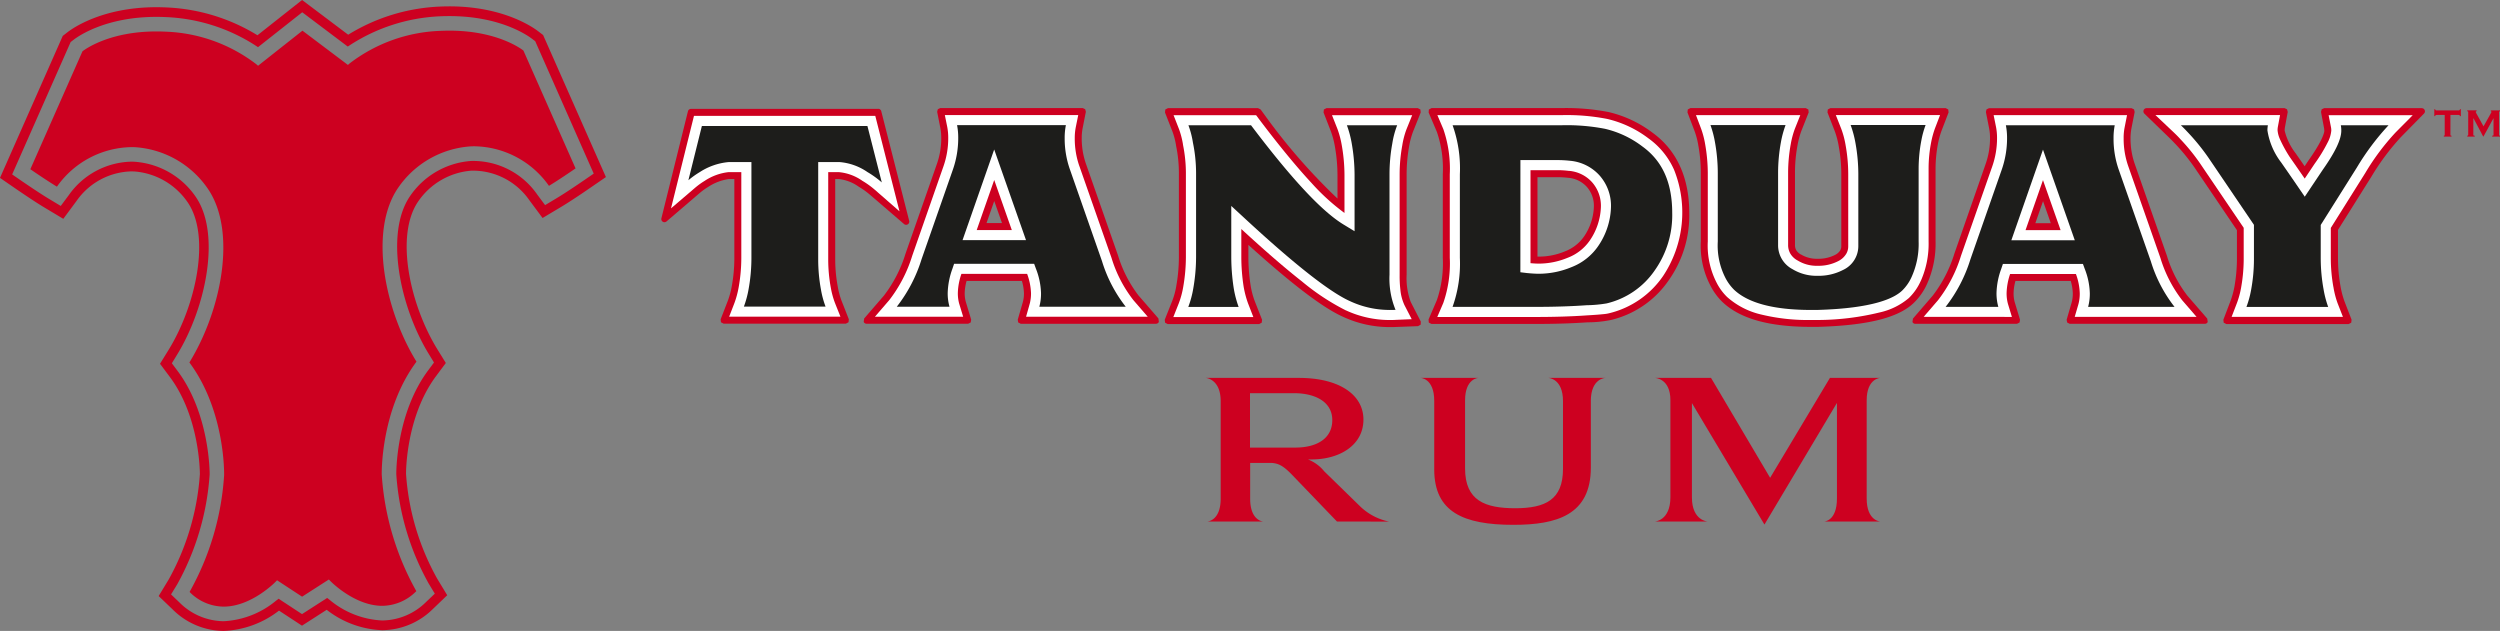 <svg xmlns="http://www.w3.org/2000/svg" width="243.622" height="61.483" viewBox="0 0 243.622 61.483">
  <rect x="0" y="0" width="243.622" height="61.483" fill="#808080" stroke="none"/>
  <g id="Group_11261" data-name="Group 11261" transform="translate(-21.612 -22.476)">
    <g id="Group_11261-2" data-name="Group 11261" transform="translate(21.612 22.476)">
      <path id="Path_4959" data-name="Path 4959" d="M43.4,83.959a7.109,7.109,0,0,1-4.955-2.086l-1.372-1.313.984-1.624a24.53,24.53,0,0,0,3.032-10.25c0-.209-.01-5.562-2.922-9.473l-.961-1.288.843-1.366c2.65-4.311,4.116-11.018,1.871-14.339a6.93,6.93,0,0,0-5.214-3.035c-.1,0-.209-.007-.315-.007a6.723,6.723,0,0,0-5.335,2.9L27.78,43.8l-1.836-1.1c-.926-.555-2.208-1.429-2.717-1.777l-1.615-1.113,6.117-13.837.476-.368c.529-.407,3.423-2.427,8.65-2.427.323,0,.658.008.989.023A18.443,18.443,0,0,1,46.7,25.912l4.35-3.436,4.492,3.383a18.483,18.483,0,0,1,8.882-2.74c.334-.015.668-.023.986-.023,5.229,0,8.121,2.021,8.648,2.427l.48.367,6.12,13.84-1.619,1.113c-.509.351-1.792,1.226-2.715,1.777l-1.839,1.1L73.207,42a6.708,6.708,0,0,0-5.652-2.893,6.922,6.922,0,0,0-5.213,3.034c-2.243,3.32-.776,10.029,1.872,14.342l.842,1.365L64.1,59.135c-2.966,3.985-2.921,9.473-2.921,9.528a24.311,24.311,0,0,0,3.031,10.194l.983,1.623L63.818,81.8a7.1,7.1,0,0,1-4.957,2.087A9.336,9.336,0,0,1,53.449,81.9L51.04,83.447,48.8,81.979a9.377,9.377,0,0,1-5.4,1.98M38.28,80.4l.823.788a6.172,6.172,0,0,0,4.3,1.825,8.662,8.662,0,0,0,5.091-1.985l.266-.207,2.283,1.5,2.451-1.576.265.207a8.606,8.606,0,0,0,5.1,1.989,6.163,6.163,0,0,0,4.3-1.827l.825-.787-.591-.975a25.28,25.28,0,0,1-3.162-10.655c0-.072-.065-5.868,3.1-10.122l.573-.772-.5-.82c-2.8-4.561-4.31-11.735-1.852-15.368A7.882,7.882,0,0,1,67.5,38.163a7.6,7.6,0,0,1,6.466,3.272l.764,1.03,1.1-.66c.9-.536,2.164-1.4,2.667-1.743l.973-.668-5.7-12.9-.288-.22c-.485-.372-3.151-2.23-8.072-2.23-.306,0-.625.006-.942.021a17.516,17.516,0,0,0-8.689,2.766l-.277.183-4.437-3.342-4.31,3.4-.286-.188A17.39,17.39,0,0,0,37.8,24.143c-.317-.014-.636-.023-.944-.023-4.92,0-7.589,1.859-8.071,2.232l-.288.221-5.7,12.9.97.668c.39.266,1.737,1.187,2.665,1.742l1.1.662.769-1.032a7.655,7.655,0,0,1,6.094-3.282c.122,0,.248,0,.366.011a7.88,7.88,0,0,1,5.947,3.447c2.46,3.635.953,10.807-1.849,15.367l-.5.82.575.772c3.1,4.163,3.11,9.82,3.108,10.059a25.543,25.543,0,0,1-3.166,10.72Z" transform="translate(-21.612 -22.476)" fill="#cd0020"/>
      <path id="Path_4960" data-name="Path 4960" d="M66.762,26.828c-.287,0-.581.008-.876.02a15.4,15.4,0,0,0-8.862,3.181l-.157.139-4.43-3.338-4.327,3.419-.164-.143a15.424,15.424,0,0,0-8.862-3.18c-.293-.014-.59-.021-.875-.021-4.511,0-6.865,1.674-7.208,1.935L25.92,40.332c.46.317,1.724,1.177,2.591,1.7a9.046,9.046,0,0,1,7.235-3.853c.148,0,.3,0,.444.01a9.339,9.339,0,0,1,7.048,4.073c2.825,4.179,1.3,11.834-1.819,16.9,3.511,4.716,3.388,10.926,3.384,10.989a26.7,26.7,0,0,1-3.366,11.373,4.7,4.7,0,0,0,3.319,1.432c2.7,0,5.034-2.39,5.056-2.415l.15-.154,2.44,1.6,2.607-1.675.148.151c.023.025,2.355,2.415,5.057,2.415a4.719,4.719,0,0,0,3.319-1.431,26.784,26.784,0,0,1-3.371-11.373c0-.065-.122-6.275,3.386-10.988-3.117-5.074-4.64-12.728-1.814-16.905a9.326,9.326,0,0,1,7.048-4.072c.145-.01.294-.012.445-.012a9.039,9.039,0,0,1,7.231,3.854c.868-.52,2.13-1.38,2.593-1.7L73.967,28.764c-.338-.259-2.7-1.936-7.206-1.936" transform="translate(-22.963 -23.841)" fill="#cd0020"/>
    </g>
    <g id="Group_11270" data-name="Group 11270" transform="translate(86.055 33.011)">
      <g id="Group_11262" data-name="Group 11262" transform="translate(0 0.075)">
        <path id="Path_4961" data-name="Path 4961" d="M136.764,38.383H118.527L115.94,48.81l3.213-2.76a7.014,7.014,0,0,1,.914-.658,5.135,5.135,0,0,1,2.11-.786h.885v8.055a15.664,15.664,0,0,1-.249,2.707,8.972,8.972,0,0,1-.392,1.481l-.718,1.843H133.62l-.725-1.851a7.5,7.5,0,0,1-.375-1.407,14.856,14.856,0,0,1-.25-2.643V44.606h.686a4.348,4.348,0,0,1,2.07.783,8.524,8.524,0,0,1,1.2.872l3.257,2.806Z" transform="translate(-115.631 -38.073)" fill="#cd0020"/>
        <path id="Path_4962" data-name="Path 4962" d="M136.623,38.242v-.31H118.386a.309.309,0,0,0-.3.235L115.5,48.593a.307.307,0,0,0,.139.339A.3.3,0,0,0,116,48.9l3.214-2.753h0a6.444,6.444,0,0,1,.874-.629l-.163-.267.157.27a4.9,4.9,0,0,1,1.964-.747l-.011-.309v.309h.573V52.52a15.182,15.182,0,0,1-.243,2.651,8.183,8.183,0,0,1-.378,1.426h0l-.715,1.841.032.288.257.135h11.917l.255-.135.033-.288-.727-1.85a7.7,7.7,0,0,1-.355-1.35,14.319,14.319,0,0,1-.246-2.587V44.774h.376a4.082,4.082,0,0,1,1.912.741v0a7.616,7.616,0,0,1,1.161.839v0l3.259,2.8a.3.3,0,0,0,.365.028.306.306,0,0,0,.136-.337l-2.722-10.685a.308.308,0,0,0-.3-.235v.31l-.3.076,2.48,9.732-2.512-2.162h0a8.412,8.412,0,0,0-1.251-.9h.005a4.663,4.663,0,0,0-2.234-.832h-.686l-.219.093-.093.22v8.186a15.5,15.5,0,0,0,.255,2.7h0a8.426,8.426,0,0,0,.391,1.461l.561,1.43h-11.01l.555-1.421v0a8.97,8.97,0,0,0,.406-1.538,15.631,15.631,0,0,0,.253-2.762V44.465l-.089-.224-.219-.09h-.9a5.405,5.405,0,0,0-2.252.832l-.006,0a7.516,7.516,0,0,0-.958.689L116.336,47.8l2.295-9.245h17.993v-.312l-.3.076Z" transform="translate(-115.49 -37.932)" fill="#cd0020"/>
        <path id="Path_4963" data-name="Path 4963" d="M136.775,38.924H119.107l-2.238,9.013,2.333-1.993a7.423,7.423,0,0,1,.968-.7h0a5.244,5.244,0,0,1,2.333-.84h1.217v8.42a16.377,16.377,0,0,1-.254,2.78v0a8.863,8.863,0,0,1-.414,1.552l-.516,1.337H133.38l-.54-1.354a8.183,8.183,0,0,1-.4-1.478v.005h0a15.341,15.341,0,0,1-.251-2.707V44.409h1.054a4.716,4.716,0,0,1,2.256.832l0,0,.005.005a8.337,8.337,0,0,1,1.25.9l2.379,2.079Z" transform="translate(-115.923 -38.243)" fill="#fff"/>
        <path id="Path_4964" data-name="Path 4964" d="M124.744,57.96a9.656,9.656,0,0,0,.464-1.729,17.08,17.08,0,0,0,.27-2.952v-9.4h-2.235a6.158,6.158,0,0,0-2.787.967,8.5,8.5,0,0,0-1.12.8l1.315-5.287h16.131l1.4,5.5a9.2,9.2,0,0,0-1.4-1.011,5.573,5.573,0,0,0-2.761-.975h-2.035v9.538a16.114,16.114,0,0,0,.268,2.886,8.825,8.825,0,0,0,.448,1.661Z" transform="translate(-116.696 -38.693)" fill="#1d1d1b"/>
      </g>
      <g id="Group_11263" data-name="Group 11263" transform="translate(19.723)">
        <path id="Path_4965" data-name="Path 4965" d="M172.942,58.319l-1.932-2.228a12.2,12.2,0,0,1-2-3.9l-.294.1h0l.294-.1-3.141-8.972a7.471,7.471,0,0,1-.4-2.476,4.93,4.93,0,0,1,.084-.945v0l.318-1.612-.064-.256-.242-.112H151.685l-.239.112-.065.255L151.7,39.8a5.288,5.288,0,0,1,.08.919,7.486,7.486,0,0,1-.431,2.564v0L148.3,52a12.96,12.96,0,0,1-2.105,4.093l-1.926,2.228-.047.334a.305.305,0,0,0,.281.181h9.9l.248-.126.045-.275-.524-1.736v0a3.085,3.085,0,0,1-.107-.882,4.769,4.769,0,0,1,.183-1.153h5.391a4.75,4.75,0,0,1,.2,1.186,3.131,3.131,0,0,1-.106.867l-.5,1.726.048.271.249.125h13.172a.309.309,0,0,0,.282-.181ZM157.7,49.026h-1.51l.754-2.15Z" transform="translate(-144.222 -37.823)" fill="#cd0020"/>
        <path id="Path_4966" data-name="Path 4966" d="M171,56.843a12.689,12.689,0,0,1-2.129-4.114v0l-3.145-8.982,0,.008a8.129,8.129,0,0,1-.438-2.7,5.463,5.463,0,0,1,.1-1.068l.239-1.18h-13l.238,1.175a5.576,5.576,0,0,1,.093,1.045,8.256,8.256,0,0,1-.468,2.787l0,0-3.043,8.712a13.59,13.59,0,0,1-2.234,4.314l-1.4,1.621h8.6l-.385-1.264a3.758,3.758,0,0,1-.132-1.08,6.062,6.062,0,0,1,.349-1.836h6.4a6.005,6.005,0,0,1,.38,1.868,3.876,3.876,0,0,1-.13,1.065l-.352,1.247H172.4ZM157.439,45.136l1.715,4.879h-3.421Z" transform="translate(-144.72 -38.131)" fill="#fff"/>
        <path id="Path_4967" data-name="Path 4967" d="M155.329,51.446h6.184l-3.1-8.833Zm7.483,6.488a4.9,4.9,0,0,0,.164-1.333,7.057,7.057,0,0,0-.5-2.383l-.17-.466h-7.8l-.162.478a7.417,7.417,0,0,0-.461,2.339,4.722,4.722,0,0,0,.175,1.366h-5.137a14.446,14.446,0,0,0,2.417-4.635l3.044-8.709a9.316,9.316,0,0,0,.526-3.115,6.347,6.347,0,0,0-.113-1.236H165.4a6.249,6.249,0,0,0-.119,1.264,9.075,9.075,0,0,0,.5,3.022L168.92,53.5a13.642,13.642,0,0,0,2.31,4.434Z" transform="translate(-145.696 -38.581)" fill="#1d1d1b"/>
      </g>
      <g id="Group_11264" data-name="Group 11264" transform="translate(49.06 0.003)">
        <path id="Path_4968" data-name="Path 4968" d="M210.93,56.716a6.689,6.689,0,0,1-.4-2.652v-9.8a15.72,15.72,0,0,1,.241-2.7,7.739,7.739,0,0,1,.385-1.446v0l.745-1.865-.028-.292-.257-.133h-8.892l-.256.131-.034.292.717,1.846a8.275,8.275,0,0,1,.393,1.492v0a16.326,16.326,0,0,1,.248,2.74v2.309a57.537,57.537,0,0,1-7.1-8.145v0l-.4-.544-.25-.122h-8.767l-.259.131-.033.292.726,1.855a7.1,7.1,0,0,1,.358,1.4l0,.009a13.04,13.04,0,0,1,.27,2.615V52.34a16.109,16.109,0,0,1-.244,2.762v0a7.29,7.29,0,0,1-.393,1.485l-.741,1.86.033.289.259.137h8.9l.259-.137.033-.289-.729-1.852a8.123,8.123,0,0,1-.389-1.5h0a18.37,18.37,0,0,1-.216-2.782V51.156c4.244,3.83,7.265,6.134,9.233,7.009h0a10.8,10.8,0,0,0,4.5,1c.231,0,.448,0,.663-.012l2.14-.079.257-.151.008-.3Z" transform="translate(-186.959 -37.828)" fill="#cd0020"/>
        <path id="Path_4969" data-name="Path 4969" d="M210.3,55.8a11.711,11.711,0,0,1-.07-1.422v-9.8a15.873,15.873,0,0,1,.26-2.822v-.007a7.97,7.97,0,0,1,.415-1.567l.549-1.359h-7.815l.534,1.35a8.921,8.921,0,0,1,.424,1.613h0a17.013,17.013,0,0,1,.259,2.853v3.714a20.884,20.884,0,0,1-3.2-2.909q-2.191-2.353-5.12-6.228l-.294-.393H188.2l.527,1.348a8.142,8.142,0,0,1,.389,1.492v.018l0,.012a14.062,14.062,0,0,1,.286,2.753V52.65a17.12,17.12,0,0,1-.257,2.889,8.426,8.426,0,0,1-.432,1.608l-.537,1.352h7.8l-.521-1.346a9.431,9.431,0,0,1-.43-1.643h0a19.058,19.058,0,0,1-.222-2.891v-2.7c2.268,2.087,4.242,3.8,5.9,5.1a22.476,22.476,0,0,0,4.3,2.834h0l.011,0,0,0h0a10.139,10.139,0,0,0,4.208.932c.217,0,.43,0,.643-.016l1.542-.065-.706-1.37A4.568,4.568,0,0,1,210.3,55.8Z" transform="translate(-187.341 -38.138)" fill="#fff"/>
        <path id="Path_4970" data-name="Path 4970" d="M209.895,58.256a9.111,9.111,0,0,1-3.809-.845c-1.986-.878-5.483-3.631-10.405-8.191l-1.192-1.1V53.07a20.422,20.422,0,0,0,.235,3.044,10.189,10.189,0,0,0,.482,1.849H190.3a9.487,9.487,0,0,0,.486-1.8,17.9,17.9,0,0,0,.273-3.064V44.892a14.818,14.818,0,0,0-.308-2.947,8.549,8.549,0,0,0-.438-1.688h6.1c3.939,5.212,6.884,8.377,9.008,9.669l1.083.659v-5.5a18.066,18.066,0,0,0-.27-3.02,10.079,10.079,0,0,0-.478-1.807h4.9a8.486,8.486,0,0,0-.474,1.77,16.809,16.809,0,0,0-.273,3v9.8a7.992,7.992,0,0,0,.588,3.419c-.195.008-.388.011-.6.011" transform="translate(-188.006 -38.59)" fill="#1d1d1b"/>
      </g>
      <g id="Group_11265" data-name="Group 11265" transform="translate(74.762 0.001)">
        <path id="Path_4971" data-name="Path 4971" d="M249.813,48.05c0-3.436-1.207-6.111-3.572-7.823v0a11.383,11.383,0,0,0-4.292-2.019,21.6,21.6,0,0,0-4.569-.386H224.7l-.262.142-.023.292.806,1.893a11.049,11.049,0,0,1,.574,4.128v8.128a11.1,11.1,0,0,1-.575,4.126l-.814,1.892.023.3.266.135h10.09c1.932,0,3.668-.057,5.125-.159h0a11.537,11.537,0,0,0,2.276-.229h0a9.482,9.482,0,0,0,5.63-3.876h0A10.963,10.963,0,0,0,249.813,48.05ZM237.7,51.783h0a6.565,6.565,0,0,1-2.545.513c-.045,0-.089,0-.133,0V44.555h1.936a8.748,8.748,0,0,1,1.031.059h0a2.74,2.74,0,0,1,1.845.89,2.774,2.774,0,0,1,.682,1.959,5.47,5.47,0,0,1-.96,2.876h0A4,4,0,0,1,237.7,51.783Z" transform="translate(-224.401 -37.825)" fill="#cd0020"/>
        <path id="Path_4972" data-name="Path 4972" d="M248.72,44.144a7.516,7.516,0,0,0-2.5-3.063h0a10.649,10.649,0,0,0-4.023-1.891h0a20.468,20.468,0,0,0-4.421-.368h-12.12l.583,1.372a11.818,11.818,0,0,1,.625,4.4v8.127a11.714,11.714,0,0,1-.63,4.4l-.589,1.371h9.529c1.895,0,3.6-.052,5.087-.159h.018c.761-.045,1.233-.083,1.538-.116a3.4,3.4,0,0,0,.577-.09v0A8.9,8.9,0,0,0,247.65,54.5h0a11.188,11.188,0,0,0,1.067-10.362Zm-8.193,6.868a4.615,4.615,0,0,1-2.191,1.715,7.339,7.339,0,0,1-2.778.564c-.257,0-.539-.018-.828-.043V44.185h2.617a9.068,9.068,0,0,1,1.093.065h.014a3.393,3.393,0,0,1,2.279,1.114,3.466,3.466,0,0,1,.858,2.41A6.123,6.123,0,0,1,240.526,51.012Z" transform="translate(-224.79 -38.138)" fill="#fff"/>
        <path id="Path_4973" data-name="Path 4973" d="M234.425,54.583l.631.076c.408.04.809.07,1.184.07a8.321,8.321,0,0,0,3.163-.643,5.584,5.584,0,0,0,2.637-2.1,7.06,7.06,0,0,0,1.216-3.763,4.453,4.453,0,0,0-1.109-3.067,4.4,4.4,0,0,0-2.907-1.439,10.983,10.983,0,0,0-1.211-.065h-3.6Zm-6.608,3.374a12.518,12.518,0,0,0,.712-4.786V45.044a12.563,12.563,0,0,0-.708-4.786h10.632a19.6,19.6,0,0,1,4.2.342,9.622,9.622,0,0,1,3.67,1.731c1.954,1.413,2.9,3.532,2.9,6.483a9.33,9.33,0,0,1-1.692,5.57,7.878,7.878,0,0,1-4.7,3.235,12.755,12.755,0,0,1-1.946.177c-1.456.106-3.152.161-5.03.161Z" transform="translate(-225.472 -38.588)" fill="#1d1d1b"/>
      </g>
      <g id="Group_11267" data-name="Group 11267" transform="translate(99.997)">
        <path id="Path_4974" data-name="Path 4974" d="M286.61,38.242l-.033-.285-.252-.134h-11.23l-.255.134-.032.285.713,1.835,0,0a8.228,8.228,0,0,1,.386,1.472,15.042,15.042,0,0,1,.249,2.7v7.019a.827.827,0,0,1-.094.4,1.251,1.251,0,0,1-.532.47,3.573,3.573,0,0,1-1.68.367,2.974,2.974,0,0,1-1.61-.411l-.011,0a1.242,1.242,0,0,1-.455-.407,1.01,1.01,0,0,1-.132-.546V44.085a14.377,14.377,0,0,1,.244-2.624,8.564,8.564,0,0,1,.365-1.383l.725-1.834-.032-.286-.255-.136H261.451l-.253.131-.035.285.695,1.826h0a7.518,7.518,0,0,1,.366,1.413h0a14.775,14.775,0,0,1,.242,2.637v6.7a8.331,8.331,0,0,0,1,4.429h0a6.1,6.1,0,0,0,1.113,1.481v0c1.756,1.652,4.593,2.415,8.634,2.417h.719l.058-.005.019,0h0c4.641-.145,7.642-.852,9.177-2.3h0l.006-.006h0a5.976,5.976,0,0,0,1.349-1.941v0a9.54,9.54,0,0,0,.8-4.078V43.7a13.12,13.12,0,0,1,.238-2.425h0a8.317,8.317,0,0,1,.332-1.211h0Z" transform="translate(-261.163 -37.823)" fill="#cd0020"/>
        <g id="Group_11266" data-name="Group 11266" transform="translate(0.829 0.677)">
          <path id="Path_4975" data-name="Path 4975" d="M263.68,42.974v0l0,0Z" transform="translate(-262.78 -40.112)" fill="#1d1d1b"/>
          <path id="Path_4976" data-name="Path 4976" d="M286.159,38.809H276l.526,1.331a8.538,8.538,0,0,1,.427,1.6,16.047,16.047,0,0,1,.257,2.821v7.019a1.452,1.452,0,0,1-.172.711,1.889,1.889,0,0,1-.813.757l0,0a4.18,4.18,0,0,1-2,.45A3.523,3.523,0,0,1,272.311,53l-.019-.01-.017-.011a1.822,1.822,0,0,1-.7-.655,1.652,1.652,0,0,1-.223-.878V44.4a15.591,15.591,0,0,1,.255-2.749h0a8.522,8.522,0,0,1,.4-1.5l.533-1.337H262.371l.5,1.321a8.656,8.656,0,0,1,.4,1.537h0a16.544,16.544,0,0,1,.253,2.759v6.7a7.9,7.9,0,0,0,.905,4.1h0l.006.01c0,.009.008.019.013.027l0,0a5.316,5.316,0,0,0,.964,1.276v0a7.557,7.557,0,0,0,3.345,1.709,19.247,19.247,0,0,0,4.829.527h.729a25.751,25.751,0,0,0,5.993-.745,6.582,6.582,0,0,0,2.8-1.387h0l.008-.008.012-.01h0a5.325,5.325,0,0,0,1.175-1.716v.01a8.906,8.906,0,0,0,.738-3.793V44.011a13.4,13.4,0,0,1,.253-2.567h0a9.03,9.03,0,0,1,.358-1.31Z" transform="translate(-262.371 -38.809)" fill="#fff"/>
        </g>
        <path id="Path_4977" data-name="Path 4977" d="M274.231,58.246c-3.6,0-6.118-.662-7.5-1.968a4.605,4.605,0,0,1-.809-1.085,6.944,6.944,0,0,1-.78-3.622v-6.7a17.1,17.1,0,0,0-.266-2.927,9.947,9.947,0,0,0-.448-1.716h7.321a9.634,9.634,0,0,0-.456,1.681,16.611,16.611,0,0,0-.274,2.932V51.9a2.631,2.631,0,0,0,1.415,2.379,4.5,4.5,0,0,0,2.444.639,5.15,5.15,0,0,0,2.46-.564,2.567,2.567,0,0,0,1.5-2.326V45.005a17.227,17.227,0,0,0-.275-3,10.084,10.084,0,0,0-.476-1.78h7.307a8.87,8.87,0,0,0-.41,1.481,14.838,14.838,0,0,0-.27,2.746v7.115a7.79,7.79,0,0,1-.643,3.369,4.348,4.348,0,0,1-.963,1.424c-.818.779-2.889,1.724-8.172,1.882Z" transform="translate(-262.186 -38.577)" fill="#1d1d1b"/>
      </g>
      <g id="Group_11268" data-name="Group 11268" transform="translate(121.924 0.012)">
        <path id="Path_4978" data-name="Path 4978" d="M321.831,58.34,319.9,56.112a12.047,12.047,0,0,1-2-3.9l-3.145-8.975a7.517,7.517,0,0,1-.4-2.474,5.352,5.352,0,0,1,.086-.946v0l.317-1.612-.062-.256-.241-.113h-13.89l-.239.113-.065.256.318,1.615a4.694,4.694,0,0,1,.084.912,7.582,7.582,0,0,1-.435,2.565v0l-3.04,8.717a12.972,12.972,0,0,1-2.112,4.093l-1.921,2.228-.051.333a.31.31,0,0,0,.284.181h9.9l.25-.126.048-.275-.525-1.737a3.219,3.219,0,0,1-.1-.886,4.745,4.745,0,0,1,.18-1.154h5.389a4.744,4.744,0,0,1,.2,1.187,3.3,3.3,0,0,1-.1.875h0l-.5,1.718.051.271.246.126H321.6a.3.3,0,0,0,.277-.181Zm-15.245-9.295h-1.508l.753-2.151Z" transform="translate(-293.105 -37.84)" fill="#cd0020"/>
        <path id="Path_4979" data-name="Path 4979" d="M304.622,50.029l1.7-4.874,1.717,4.874Zm-1.329,8.456-.382-1.261a3.848,3.848,0,0,1-.134-1.082,6.256,6.256,0,0,1,.341-1.837h6.415a5.917,5.917,0,0,1,.373,1.869,3.932,3.932,0,0,1-.128,1.061l-.364,1.249H321.29l-1.4-1.62a12.76,12.76,0,0,1-2.122-4.115l-3.146-8.981a8.045,8.045,0,0,1-.439-2.7,5.092,5.092,0,0,1,.1-1.074l.23-1.171h-13l.238,1.177a5.523,5.523,0,0,1,.094,1.039,8.3,8.3,0,0,1-.47,2.792l-3.047,8.712a13.615,13.615,0,0,1-2.234,4.315l-1.4,1.62" transform="translate(-293.603 -38.15)" fill="#fff"/>
        <path id="Path_4980" data-name="Path 4980" d="M304.217,51.465H310.4l-3.1-8.833Zm7.482,6.49a4.9,4.9,0,0,0,.165-1.334,6.978,6.978,0,0,0-.5-2.383l-.17-.466h-7.8l-.162.478a7.3,7.3,0,0,0-.46,2.339,4.868,4.868,0,0,0,.176,1.366h-5.137a14.47,14.47,0,0,0,2.418-4.636l3.044-8.71a9.3,9.3,0,0,0,.527-3.116,6.29,6.29,0,0,0-.117-1.236h10.609a6.409,6.409,0,0,0-.115,1.264,9.1,9.1,0,0,0,.491,3.023l3.145,8.975a13.628,13.628,0,0,0,2.306,4.435Z" transform="translate(-294.581 -38.598)" fill="#1d1d1b"/>
      </g>
      <g id="Group_11269" data-name="Group 11269" transform="translate(144.427 0.005)">
        <path id="Path_4981" data-name="Path 4981" d="M353.3,38.022a.311.311,0,0,0-.289-.192H343.5l-.238.112-.065.258.3,1.592.023.231h0c.01.117-.106.87-1.524,2.876l-.005.006-.389.584c-.294-.424-.588-.848-.875-1.257a5.932,5.932,0,0,1-1.076-2.223l.015-.228.289-1.583-.068-.256-.238-.112H326.2a.312.312,0,0,0-.217.534l2.407,2.33v0c.174.174.369.364.562.575h.005a19.424,19.424,0,0,1,1.917,2.352l4.129,6.1v2.893a15.966,15.966,0,0,1-.242,2.609h0a8.892,8.892,0,0,1-.38,1.389l-.7,1.835.034.29.255.131h11.918l.254-.133.035-.288-.713-1.84a9,9,0,0,1-.369-1.431v0a15.407,15.407,0,0,1-.244-2.7V49.691L348.11,44.5a23.445,23.445,0,0,1,2.858-3.837l2.263-2.305A.3.3,0,0,0,353.3,38.022Z" transform="translate(-325.887 -37.83)" fill="#cd0020"/>
        <path id="Path_4982" data-name="Path 4982" d="M344.476,38.829,344.707,40a1.645,1.645,0,0,1,.03.332,3.034,3.034,0,0,1-.347,1.14,15.1,15.1,0,0,1-1.285,2.1l-.005.009-.953,1.425c-.49-.712-.978-1.418-1.48-2.133h0a13.2,13.2,0,0,1-.92-1.676,2.633,2.633,0,0,1-.246-.9,1.86,1.86,0,0,1,.026-.314l.216-1.164H327.6l1.8,1.7c.181.174.376.365.566.572l0,0,0,.005a19.611,19.611,0,0,1,1.991,2.443l4.244,6.265v3.1a16.045,16.045,0,0,1-.256,2.746h0a8.383,8.383,0,0,1-.408,1.494l-.515,1.34h10.849l-.525-1.345a8.67,8.67,0,0,1-.4-1.558V55.6a16.118,16.118,0,0,1-.257-2.812V49.813l3.366-5.363h0a23.058,23.058,0,0,1,2.95-3.943l1.666-1.678Z" transform="translate(-326.425 -38.143)" fill="#fff"/>
        <path id="Path_4983" data-name="Path 4983" d="M337.6,57.962a9.437,9.437,0,0,0,.454-1.656,16.505,16.505,0,0,0,.277-2.938V49.962l-4.417-6.516a20.863,20.863,0,0,0-2.088-2.563c-.209-.227-.415-.434-.614-.62h8.478a2.7,2.7,0,0,0-.046.494,6.851,6.851,0,0,0,1.348,3.138c.577.829,1.139,1.639,1.7,2.464l.591.862,1.754-2.624c1.234-1.755,1.806-2.971,1.806-3.812a2.658,2.658,0,0,0-.045-.523h4.647a24.4,24.4,0,0,0-3.084,4.114l-3.522,5.6v3.263a17.046,17.046,0,0,0,.273,2.986,9.971,9.971,0,0,0,.453,1.737Z" transform="translate(-327.557 -38.593)" fill="#1d1d1b"/>
      </g>
    </g>
    <g id="Group_11271" data-name="Group 11271" transform="translate(139.113 59.298)">
      <path id="Path_4984" data-name="Path 4984" d="M201.352,77.611h-4.259v5.3h4.413c2.165,0,3.606-.929,3.606-2.674,0-1.789-1.661-2.628-3.759-2.628m4.216,12.509-4.283-4.454c-.886-.929-1.392-1.259-2.233-1.259h-1.944V87.89c0,2.195,1.3,2.23,1.3,2.23h-5.5s1.327-.035,1.327-2.23v-9.5c0-2.184-1.458-2.269-1.458-2.269h9.074c4,0,6.295,1.68,6.295,4.058,0,2.5-2.317,3.889-5.06,3.889h-.344a3.817,3.817,0,0,1,1.585,1.159l3.556,3.468a5.7,5.7,0,0,0,2.76,1.428Z" transform="translate(-192.783 -76.117)" fill="#cd0020"/>
      <path id="Path_4985" data-name="Path 4985" d="M239.87,78.387v6.475c0,4.605-3.294,5.579-7.552,5.579-4.883,0-7.71-1.26-7.71-5.4V78.35c0-2.188-1.328-2.228-1.328-2.228h5.634s-1.3.039-1.3,2.186v6.645c0,3.13,1.947,3.87,4.884,3.87s4.658-.825,4.658-3.829V78.387c0-2.225-1.432-2.265-1.432-2.265H241.3s-1.432.014-1.432,2.265" transform="translate(-202.345 -76.119)" fill="#cd0020"/>
      <path id="Path_4986" data-name="Path 4986" d="M273.012,90.12s1.26-.018,1.26-2.247V78.559l-7.065,11.854L260.14,78.577v9.192c0,2.283,1.55,2.351,1.55,2.351h-5.177s1.53-.068,1.53-2.371V78.283c0-2.143-1.53-2.166-1.53-2.166H262l5.761,9.739,5.829-9.739h4.929s-1.349.023-1.349,2.19v9.566c0,2.212,1.349,2.247,1.349,2.247Z" transform="translate(-212.765 -76.117)" fill="#cd0020"/>
    </g>
    <g id="Group_11272" data-name="Group 11272" transform="translate(258.83 33.116)">
      <path id="Path_4987" data-name="Path 4987" d="M368.755,40.476c0,.055.036.084.106.084v.089h-.751V40.56a.086.086,0,0,0,.064-.022.071.071,0,0,0,.025-.062V38.535h-.8a.211.211,0,0,0-.082.031.089.089,0,0,0-.046.088h-.086v-.678h.086a.089.089,0,0,0,.046.089.125.125,0,0,0,.082.03h2.159a.124.124,0,0,0,.084-.03c.032-.014.037-.043.037-.089h.093v.678h-.093c0-.044-.005-.073-.037-.088a.2.2,0,0,0-.084-.031h-.8Z" transform="translate(-367.183 -37.976)" fill="#cd0020"/>
      <path id="Path_4988" data-name="Path 4988" d="M371.86,40.613a.094.094,0,0,0,.065-.024.065.065,0,0,0,.03-.06V38.312a.066.066,0,0,0-.03-.066.169.169,0,0,0-.065-.014v-.09h.91v.09a.07.07,0,0,0-.049.014.046.046,0,0,0-.031.044.176.176,0,0,0,.022.064c.009.024.022.051.036.082l.7,1.267.7-1.25c.025-.046.038-.079.053-.1a.124.124,0,0,0,.019-.062c0-.041-.024-.055-.062-.055v-.09h.9v.09a.218.218,0,0,0-.073.014c-.019.011-.024.035-.024.066v2.217a.069.069,0,0,0,.024.06.116.116,0,0,0,.073.024V40.7h-.769v-.088c.089,0,.133-.03.133-.084V38.915h-.009l-.976,1.786h-.016l-.956-1.793h-.012v1.621c0,.055.047.084.139.084V40.7h-.727Z" transform="translate(-368.649 -38.028)" fill="#cd0020"/>
    </g>
  </g>
</svg>
